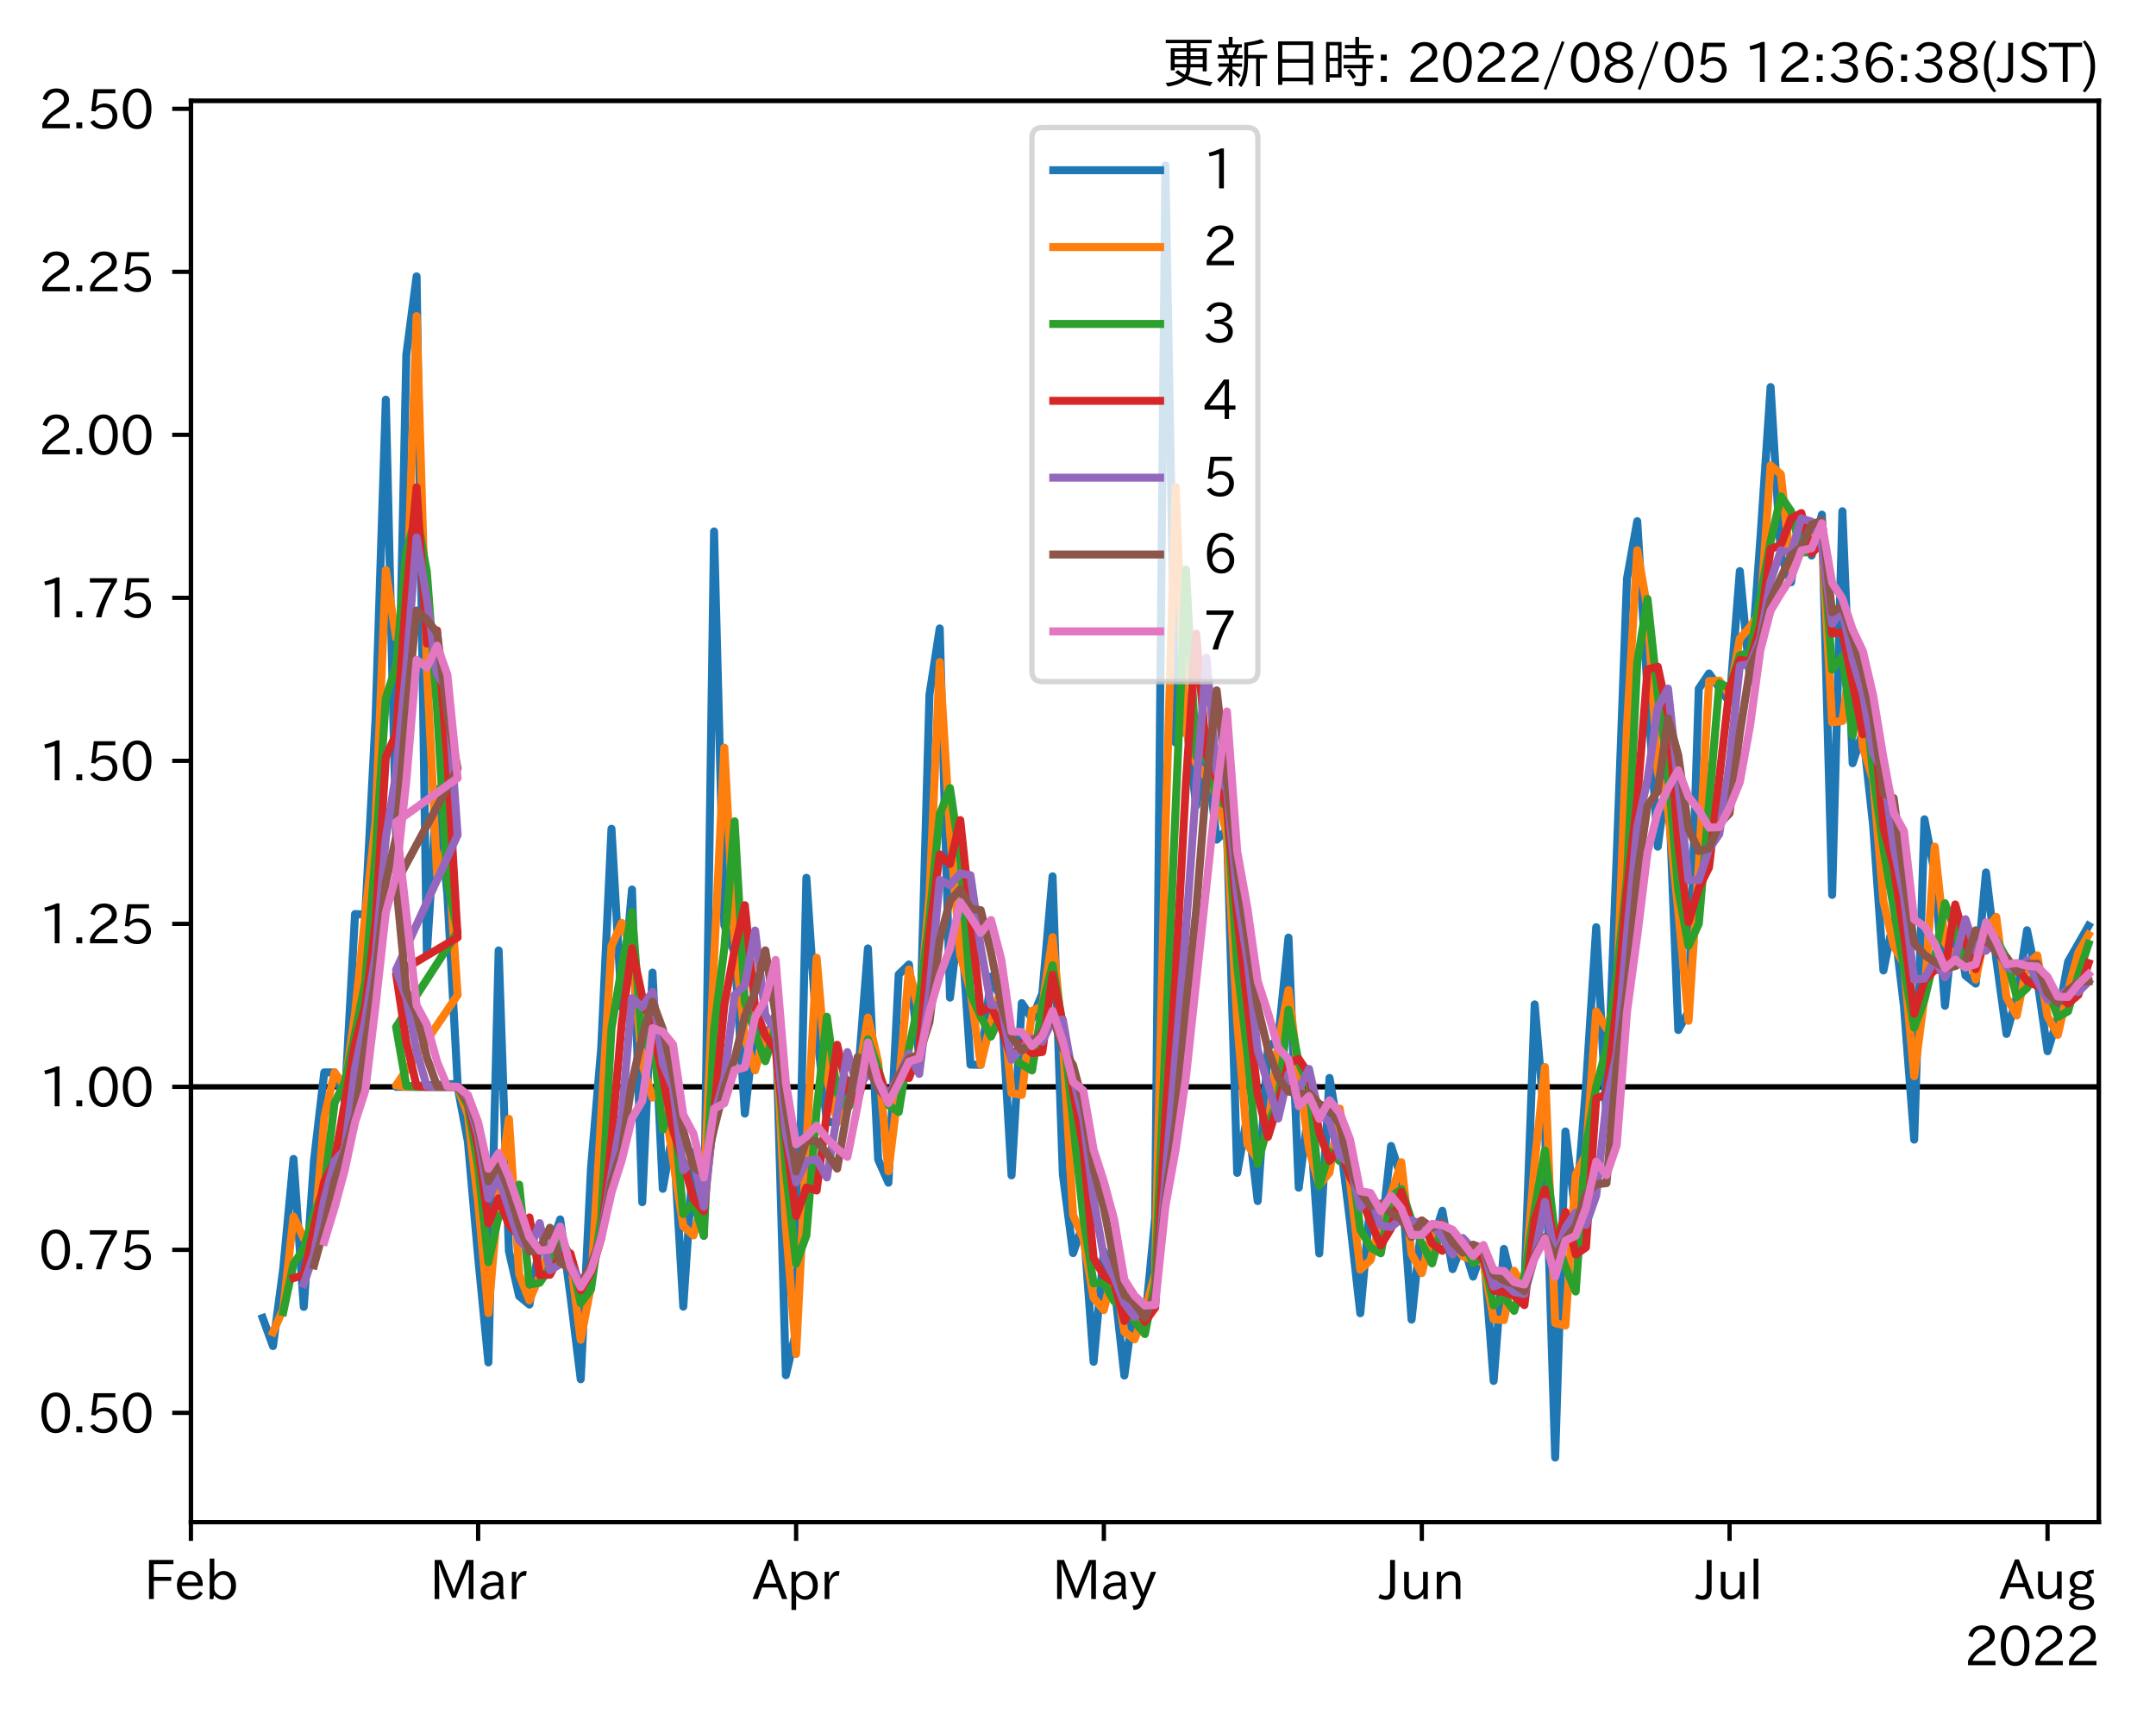 <?xml version="1.0" encoding="utf-8" standalone="no"?>
<!DOCTYPE svg PUBLIC "-//W3C//DTD SVG 1.1//EN"
  "http://www.w3.org/Graphics/SVG/1.1/DTD/svg11.dtd">
<svg xmlns:xlink="http://www.w3.org/1999/xlink" width="403.558pt" height="320.973pt" viewBox="0 0 403.558 320.973" xmlns="http://www.w3.org/2000/svg" version="1.1">
 <defs>
  <style type="text/css">*{stroke-linejoin: round; stroke-linecap: butt}</style>
 </defs>
 <g id="figure_1">
  <g id="patch_1">
   <path d="M 0 320.973 
L 403.558 320.973 
L 403.558 0 
L 0 0 
z
" style="fill: #ffffff"/>
  </g>
  <g id="axes_1">
   <g id="patch_2">
    <path d="M 35.737 284.991 
L 392.858 284.991 
L 392.858 18.879 
L 35.737 18.879 
z
" style="fill: #ffffff"/>
   </g>
   <g id="line2d_1">
    <path d="M 35.737 203.486 
L 392.858 203.486 
" clip-path="url(#p7e59cc9285)" style="fill: none; stroke: #000000; stroke-linecap: square"/>
   </g>
   <g id="matplotlib.axis_1">
    <g id="xtick_1">
     <g id="line2d_2">
      <defs>
       <path id="m9ee33b5ab4" d="M 0 0 
L 0 3.5 
" style="stroke: #000000; stroke-width: 0.8"/>
      </defs>
      <g>
       <use xlink:href="#m9ee33b5ab4" x="35.737" y="284.991" style="stroke: #000000; stroke-width: 0.8"/>
      </g>
     </g>
     <g id="text_1">
      <!-- Feb -->
      <g transform="translate(26.914 299.482)scale(0.1 -0.1)">
       <defs>
        <path id="IPAexGothic-46" d="M 3469 4141 
L 1172 4141 
L 1172 2656 
L 3206 2656 
L 3206 2188 
L 1172 2188 
L 1172 63 
L 609 63 
L 609 4634 
L 3469 4634 
L 3469 4141 
z
" transform="scale(0.016)"/>
        <path id="IPAexGothic-65" d="M 863 1594 
Q 891 1041 1209 722 
Q 1534 397 1997 397 
Q 2606 397 2963 966 
L 3322 728 
Q 2869 -31 1931 -31 
Q 1222 -31 766 422 
Q 306 884 306 1641 
Q 306 2444 788 2925 
Q 1216 3353 1856 3353 
Q 2459 3353 2866 2956 
Q 3322 2494 3322 1722 
L 3322 1594 
L 863 1594 
z
M 2756 1997 
Q 2709 2431 2450 2681 
Q 2194 2938 1844 2938 
Q 1438 2938 1150 2591 
Q 953 2356 894 1997 
L 2756 1997 
z
" transform="scale(0.016)"/>
        <path id="IPAexGothic-62" d="M 1125 2731 
Q 1550 3341 2219 3341 
Q 2788 3341 3191 2938 
Q 3659 2469 3659 1644 
Q 3659 838 3191 372 
Q 2788 -31 2206 -31 
Q 1559 -31 1088 516 
L 1009 44 
L 581 44 
L 581 4794 
L 1125 4794 
L 1125 2731 
z
M 1125 1997 
L 1125 1253 
Q 1125 888 1528 600 
Q 1803 403 2119 403 
Q 2488 403 2744 659 
Q 3084 1009 3084 1631 
Q 3084 2194 2803 2553 
Q 2525 2900 2125 2900 
Q 1759 2900 1438 2578 
Q 1125 2266 1125 1997 
z
" transform="scale(0.016)"/>
       </defs>
       <use xlink:href="#IPAexGothic-46"/>
       <use xlink:href="#IPAexGothic-65" x="57.178"/>
       <use xlink:href="#IPAexGothic-62" x="114.062"/>
      </g>
     </g>
    </g>
    <g id="xtick_2">
     <g id="line2d_3">
      <g>
       <use xlink:href="#m9ee33b5ab4" x="89.498" y="284.991" style="stroke: #000000; stroke-width: 0.8"/>
      </g>
     </g>
     <g id="text_2">
      <!-- Mar -->
      <g transform="translate(80.388 299.482)scale(0.1 -0.1)">
       <defs>
        <path id="IPAexGothic-4d" d="M 5147 63 
L 4597 63 
L 4597 2534 
Q 4597 3281 4634 4134 
L 4609 4134 
Q 4356 3409 4066 2675 
L 3066 209 
L 2650 209 
L 1641 2725 
Q 1328 3506 1128 4141 
L 1103 4141 
Q 1141 3131 1141 2553 
L 1141 63 
L 609 63 
L 609 4634 
L 1416 4634 
L 2503 1944 
Q 2697 1472 2869 906 
L 2888 906 
Q 3028 1416 3234 1931 
L 4316 4634 
L 5147 4634 
L 5147 63 
z
" transform="scale(0.016)"/>
        <path id="IPAexGothic-61" d="M 3156 63 
L 2672 63 
Q 2559 303 2531 556 
L 2509 556 
Q 2147 -25 1428 -25 
Q 934 -25 622 288 
Q 347 563 347 959 
Q 347 1947 2050 1997 
L 2478 2009 
L 2478 2175 
Q 2478 2509 2288 2700 
Q 2088 2900 1775 2900 
Q 1238 2900 969 2378 
L 494 2597 
Q 938 3328 1788 3328 
Q 2375 3328 2691 3000 
Q 2984 2706 2984 2169 
L 2984 997 
Q 2984 400 3156 63 
z
M 2491 1625 
L 2141 1619 
Q 903 1591 903 953 
Q 903 728 1050 581 
Q 1231 403 1525 403 
Q 1934 403 2234 703 
Q 2491 969 2491 1344 
L 2491 1625 
z
" transform="scale(0.016)"/>
        <path id="IPAexGothic-72" d="M 2309 3316 
L 2213 2769 
Q 2106 2791 2022 2791 
Q 1653 2791 1413 2444 
Q 1113 2006 1113 1675 
L 1113 63 
L 563 63 
L 563 3250 
L 1081 3250 
L 1056 2303 
L 1069 2303 
Q 1422 3341 2097 3341 
Q 2206 3341 2309 3316 
z
" transform="scale(0.016)"/>
       </defs>
       <use xlink:href="#IPAexGothic-4d"/>
       <use xlink:href="#IPAexGothic-61" x="90.186"/>
       <use xlink:href="#IPAexGothic-72" x="145.166"/>
      </g>
     </g>
    </g>
    <g id="xtick_3">
     <g id="line2d_4">
      <g>
       <use xlink:href="#m9ee33b5ab4" x="149.018" y="284.991" style="stroke: #000000; stroke-width: 0.8"/>
      </g>
     </g>
     <g id="text_3">
      <!-- Apr -->
      <g transform="translate(140.875 299.482)scale(0.1 -0.1)">
       <defs>
        <path id="IPAexGothic-41" d="M 4056 63 
L 3444 63 
L 2938 1409 
L 1100 1409 
L 603 63 
L -6 63 
L 1806 4666 
L 2259 4666 
L 4056 63 
z
M 2778 1863 
L 2316 3078 
Q 2125 3588 2028 4000 
L 2009 4000 
Q 1897 3563 1716 3078 
L 1263 1863 
L 2778 1863 
z
" transform="scale(0.016)"/>
        <path id="IPAexGothic-70" d="M 1075 2688 
Q 1525 3341 2206 3341 
Q 2769 3341 3172 2938 
Q 3641 2469 3641 1644 
Q 3641 841 3178 372 
Q 2775 -31 2200 -31 
Q 1569 -31 1106 497 
L 1106 -1216 
L 563 -1216 
L 563 3250 
L 1075 3250 
L 1075 2688 
z
M 1106 1950 
L 1106 1291 
Q 1106 897 1516 600 
Q 1791 403 2106 403 
Q 2469 403 2725 659 
Q 3066 997 3066 1631 
Q 3066 2200 2784 2559 
Q 2503 2900 2100 2900 
Q 1656 2900 1338 2484 
Q 1106 2184 1106 1950 
z
" transform="scale(0.016)"/>
       </defs>
       <use xlink:href="#IPAexGothic-41"/>
       <use xlink:href="#IPAexGothic-70" x="63.721"/>
       <use xlink:href="#IPAexGothic-72" x="125.83"/>
      </g>
     </g>
    </g>
    <g id="xtick_4">
     <g id="line2d_5">
      <g>
       <use xlink:href="#m9ee33b5ab4" x="206.618" y="284.991" style="stroke: #000000; stroke-width: 0.8"/>
      </g>
     </g>
     <g id="text_4">
      <!-- May -->
      <g transform="translate(196.898 299.482)scale(0.1 -0.1)">
       <defs>
        <path id="IPAexGothic-79" d="M 3122 3250 
L 1575 -488 
Q 1278 -1203 550 -1203 
L 478 -1203 
L 344 -703 
L 447 -703 
Q 969 -703 1150 -238 
L 1356 275 
L 38 3250 
L 659 3250 
L 1363 1459 
Q 1528 1025 1606 781 
L 1625 781 
Q 1750 1169 1863 1459 
L 2528 3250 
L 3122 3250 
z
" transform="scale(0.016)"/>
       </defs>
       <use xlink:href="#IPAexGothic-4d"/>
       <use xlink:href="#IPAexGothic-61" x="90.186"/>
       <use xlink:href="#IPAexGothic-79" x="145.166"/>
      </g>
     </g>
    </g>
    <g id="xtick_5">
     <g id="line2d_6">
      <g>
       <use xlink:href="#m9ee33b5ab4" x="266.137" y="284.991" style="stroke: #000000; stroke-width: 0.8"/>
      </g>
     </g>
     <g id="text_5">
      <!-- Jun -->
      <g transform="translate(258.198 299.482)scale(0.1 -0.1)">
       <defs>
        <path id="IPAexGothic-4a" d="M 1819 4634 
L 1819 1234 
Q 1819 -31 763 -31 
Q 303 -31 -125 209 
L 84 644 
Q 378 447 694 447 
Q 1250 447 1250 1203 
L 1250 4634 
L 1819 4634 
z
" transform="scale(0.016)"/>
        <path id="IPAexGothic-75" d="M 3284 63 
L 2772 63 
L 2772 644 
Q 2300 0 1625 0 
Q 1072 0 763 375 
Q 519 678 519 1241 
L 519 3250 
L 1069 3250 
L 1069 1259 
Q 1069 466 1734 466 
Q 2406 466 2734 1291 
L 2734 3250 
L 3284 3250 
L 3284 63 
z
" transform="scale(0.016)"/>
        <path id="IPAexGothic-6e" d="M 3328 63 
L 2778 63 
L 2778 2041 
Q 2778 2853 2106 2853 
Q 1428 2853 1113 2041 
L 1113 63 
L 563 63 
L 563 3250 
L 1075 3250 
L 1075 2675 
Q 1525 3316 2222 3316 
Q 3328 3316 3328 2072 
L 3328 63 
z
" transform="scale(0.016)"/>
       </defs>
       <use xlink:href="#IPAexGothic-4a"/>
       <use xlink:href="#IPAexGothic-75" x="37.988"/>
       <use xlink:href="#IPAexGothic-6e" x="98.389"/>
      </g>
     </g>
    </g>
    <g id="xtick_6">
     <g id="line2d_7">
      <g>
       <use xlink:href="#m9ee33b5ab4" x="323.738" y="284.991" style="stroke: #000000; stroke-width: 0.8"/>
      </g>
     </g>
     <g id="text_6">
      <!-- Jul -->
      <g transform="translate(317.468 299.482)scale(0.1 -0.1)">
       <defs>
        <path id="IPAexGothic-6c" d="M 1131 63 
L 581 63 
L 581 4794 
L 1131 4794 
L 1131 63 
z
" transform="scale(0.016)"/>
       </defs>
       <use xlink:href="#IPAexGothic-4a"/>
       <use xlink:href="#IPAexGothic-75" x="37.988"/>
       <use xlink:href="#IPAexGothic-6c" x="98.389"/>
      </g>
     </g>
    </g>
    <g id="xtick_7">
     <g id="line2d_8">
      <g>
       <use xlink:href="#m9ee33b5ab4" x="383.257" y="284.991" style="stroke: #000000; stroke-width: 0.8"/>
      </g>
     </g>
     <g id="text_7">
      <!-- Aug -->
      <g transform="translate(374.275 299.424)scale(0.1 -0.1)">
       <defs>
        <path id="IPAexGothic-67" d="M 1331 1150 
Q 1006 1122 1006 900 
Q 1006 613 1763 575 
L 2131 556 
Q 3303 497 3303 -294 
Q 3303 -700 2925 -959 
Q 2519 -1253 1794 -1253 
Q 1138 -1253 738 -1028 
Q 353 -809 353 -428 
Q 353 84 1075 247 
L 1075 269 
Q 506 413 506 778 
Q 506 1116 994 1297 
Q 456 1575 456 2181 
Q 456 2650 769 2963 
Q 1128 3322 1738 3322 
Q 2125 3322 2422 3153 
Q 2650 3453 3259 3463 
L 3259 3013 
Q 2838 3003 2703 2938 
Q 3034 2613 3034 2169 
Q 3034 1728 2734 1425 
Q 2400 1094 1813 1094 
Q 1563 1094 1331 1150 
z
M 1734 2919 
Q 1409 2919 1197 2706 
Q 988 2497 988 2181 
Q 988 1872 1184 1684 
Q 1397 1472 1756 1472 
Q 2094 1472 2297 1678 
Q 2503 1881 2503 2203 
Q 2503 2497 2297 2700 
Q 2081 2919 1734 2919 
z
M 1753 159 
Q 903 159 903 -366 
Q 903 -875 1800 -875 
Q 2378 -875 2638 -606 
Q 2772 -481 2772 -313 
Q 2772 159 1753 159 
z
" transform="scale(0.016)"/>
       </defs>
       <use xlink:href="#IPAexGothic-41"/>
       <use xlink:href="#IPAexGothic-75" x="63.721"/>
       <use xlink:href="#IPAexGothic-67" x="124.121"/>
      </g>
     </g>
    </g>
    <g id="text_8">
     <!-- 2022 -->
     <g transform="translate(367.664 311.873)scale(0.1 -0.1)">
      <defs>
       <path id="IPAexGothic-32" d="M 3659 63 
L 447 63 
L 447 594 
Q 825 1475 1894 2203 
L 2072 2322 
Q 2619 2697 2791 2906 
Q 2988 3153 2988 3444 
Q 2988 3772 2756 4003 
Q 2500 4259 2084 4259 
Q 1250 4259 991 3328 
L 497 3506 
Q 853 4725 2116 4725 
Q 2806 4725 3216 4316 
Q 3575 3947 3575 3425 
Q 3575 3038 3344 2722 
Q 3131 2416 2366 1938 
L 2231 1856 
Q 1256 1253 978 569 
L 3659 569 
L 3659 63 
z
" transform="scale(0.016)"/>
       <path id="IPAexGothic-30" d="M 2038 4725 
Q 2881 4725 3334 3944 
Q 3694 3325 3694 2344 
Q 3694 1372 3334 741 
Q 2888 -31 2016 -31 
Q 1147 -31 700 741 
Q 341 1372 341 2350 
Q 341 3713 1000 4334 
Q 1419 4725 2038 4725 
z
M 2016 4266 
Q 1516 4266 1228 3759 
Q 934 3247 934 2344 
Q 934 1456 1222 947 
Q 1513 447 2016 447 
Q 2619 447 2909 1153 
Q 3100 1622 3100 2375 
Q 3100 3256 2806 3759 
Q 2509 4266 2016 4266 
z
" transform="scale(0.016)"/>
      </defs>
      <use xlink:href="#IPAexGothic-32"/>
      <use xlink:href="#IPAexGothic-30" x="62.988"/>
      <use xlink:href="#IPAexGothic-32" x="125.977"/>
      <use xlink:href="#IPAexGothic-32" x="188.965"/>
     </g>
    </g>
   </g>
   <g id="matplotlib.axis_2">
    <g id="ytick_1">
     <g id="line2d_9">
      <defs>
       <path id="m8f0241e00a" d="M 0 0 
L -3.5 0 
" style="stroke: #000000; stroke-width: 0.8"/>
      </defs>
      <g>
       <use xlink:href="#m8f0241e00a" x="35.737" y="264.523" style="stroke: #000000; stroke-width: 0.8"/>
      </g>
     </g>
     <g id="text_9">
      <!-- 0.50 -->
      <g transform="translate(7.2 268.268)scale(0.1 -0.1)">
       <defs>
        <path id="IPAexGothic-2e" d="M 1184 63 
L 494 63 
L 494 753 
L 1184 753 
L 1184 63 
z
" transform="scale(0.016)"/>
        <path id="IPAexGothic-35" d="M 1178 2603 
Q 1634 2963 2172 2963 
Q 2816 2963 3241 2528 
Q 3638 2113 3638 1497 
Q 3638 938 3297 513 
Q 2869 -31 2031 -31 
Q 959 -31 469 784 
L 938 1028 
Q 1309 434 2013 434 
Q 2466 434 2769 716 
Q 3081 1013 3081 1503 
Q 3081 1966 2806 2241 
Q 2519 2528 2056 2528 
Q 1406 2528 1072 2028 
L 591 2091 
L 884 4634 
L 3406 4634 
L 3406 4153 
L 1341 4153 
L 1134 2603 
L 1178 2603 
z
" transform="scale(0.016)"/>
       </defs>
       <use xlink:href="#IPAexGothic-30"/>
       <use xlink:href="#IPAexGothic-2e" x="62.988"/>
       <use xlink:href="#IPAexGothic-35" x="89.404"/>
       <use xlink:href="#IPAexGothic-30" x="152.393"/>
      </g>
     </g>
    </g>
    <g id="ytick_2">
     <g id="line2d_10">
      <g>
       <use xlink:href="#m8f0241e00a" x="35.737" y="234.004" style="stroke: #000000; stroke-width: 0.8"/>
      </g>
     </g>
     <g id="text_10">
      <!-- 0.75 -->
      <g transform="translate(7.2 237.75)scale(0.1 -0.1)">
       <defs>
        <path id="IPAexGothic-37" d="M 3597 4263 
Q 2238 2106 1778 63 
L 1131 63 
Q 1581 1834 2950 4128 
L 428 4128 
L 428 4634 
L 3597 4634 
L 3597 4263 
z
" transform="scale(0.016)"/>
       </defs>
       <use xlink:href="#IPAexGothic-30"/>
       <use xlink:href="#IPAexGothic-2e" x="62.988"/>
       <use xlink:href="#IPAexGothic-37" x="89.404"/>
       <use xlink:href="#IPAexGothic-35" x="152.393"/>
      </g>
     </g>
    </g>
    <g id="ytick_3">
     <g id="line2d_11">
      <g>
       <use xlink:href="#m8f0241e00a" x="35.737" y="203.486" style="stroke: #000000; stroke-width: 0.8"/>
      </g>
     </g>
     <g id="text_11">
      <!-- 1.00 -->
      <g transform="translate(7.2 207.231)scale(0.1 -0.1)">
       <defs>
        <path id="IPAexGothic-31" d="M 2463 63 
L 1900 63 
L 1900 4103 
Q 1372 3922 788 3797 
L 684 4231 
Q 1519 4441 2106 4731 
L 2463 4731 
L 2463 63 
z
" transform="scale(0.016)"/>
       </defs>
       <use xlink:href="#IPAexGothic-31"/>
       <use xlink:href="#IPAexGothic-2e" x="62.988"/>
       <use xlink:href="#IPAexGothic-30" x="89.404"/>
       <use xlink:href="#IPAexGothic-30" x="152.393"/>
      </g>
     </g>
    </g>
    <g id="ytick_4">
     <g id="line2d_12">
      <g>
       <use xlink:href="#m8f0241e00a" x="35.737" y="172.967" style="stroke: #000000; stroke-width: 0.8"/>
      </g>
     </g>
     <g id="text_12">
      <!-- 1.25 -->
      <g transform="translate(7.2 176.712)scale(0.1 -0.1)">
       <use xlink:href="#IPAexGothic-31"/>
       <use xlink:href="#IPAexGothic-2e" x="62.988"/>
       <use xlink:href="#IPAexGothic-32" x="89.404"/>
       <use xlink:href="#IPAexGothic-35" x="152.393"/>
      </g>
     </g>
    </g>
    <g id="ytick_5">
     <g id="line2d_13">
      <g>
       <use xlink:href="#m8f0241e00a" x="35.737" y="142.448" style="stroke: #000000; stroke-width: 0.8"/>
      </g>
     </g>
     <g id="text_13">
      <!-- 1.50 -->
      <g transform="translate(7.2 146.193)scale(0.1 -0.1)">
       <use xlink:href="#IPAexGothic-31"/>
       <use xlink:href="#IPAexGothic-2e" x="62.988"/>
       <use xlink:href="#IPAexGothic-35" x="89.404"/>
       <use xlink:href="#IPAexGothic-30" x="152.393"/>
      </g>
     </g>
    </g>
    <g id="ytick_6">
     <g id="line2d_14">
      <g>
       <use xlink:href="#m8f0241e00a" x="35.737" y="111.929" style="stroke: #000000; stroke-width: 0.8"/>
      </g>
     </g>
     <g id="text_14">
      <!-- 1.75 -->
      <g transform="translate(7.2 115.675)scale(0.1 -0.1)">
       <use xlink:href="#IPAexGothic-31"/>
       <use xlink:href="#IPAexGothic-2e" x="62.988"/>
       <use xlink:href="#IPAexGothic-37" x="89.404"/>
       <use xlink:href="#IPAexGothic-35" x="152.393"/>
      </g>
     </g>
    </g>
    <g id="ytick_7">
     <g id="line2d_15">
      <g>
       <use xlink:href="#m8f0241e00a" x="35.737" y="81.411" style="stroke: #000000; stroke-width: 0.8"/>
      </g>
     </g>
     <g id="text_15">
      <!-- 2.00 -->
      <g transform="translate(7.2 85.156)scale(0.1 -0.1)">
       <use xlink:href="#IPAexGothic-32"/>
       <use xlink:href="#IPAexGothic-2e" x="62.988"/>
       <use xlink:href="#IPAexGothic-30" x="89.404"/>
       <use xlink:href="#IPAexGothic-30" x="152.393"/>
      </g>
     </g>
    </g>
    <g id="ytick_8">
     <g id="line2d_16">
      <g>
       <use xlink:href="#m8f0241e00a" x="35.737" y="50.892" style="stroke: #000000; stroke-width: 0.8"/>
      </g>
     </g>
     <g id="text_16">
      <!-- 2.25 -->
      <g transform="translate(7.2 54.637)scale(0.1 -0.1)">
       <use xlink:href="#IPAexGothic-32"/>
       <use xlink:href="#IPAexGothic-2e" x="62.988"/>
       <use xlink:href="#IPAexGothic-32" x="89.404"/>
       <use xlink:href="#IPAexGothic-35" x="152.393"/>
      </g>
     </g>
    </g>
    <g id="ytick_9">
     <g id="line2d_17">
      <g>
       <use xlink:href="#m8f0241e00a" x="35.737" y="20.373" style="stroke: #000000; stroke-width: 0.8"/>
      </g>
     </g>
     <g id="text_17">
      <!-- 2.50 -->
      <g transform="translate(7.2 24.119)scale(0.1 -0.1)">
       <use xlink:href="#IPAexGothic-32"/>
       <use xlink:href="#IPAexGothic-2e" x="62.988"/>
       <use xlink:href="#IPAexGothic-35" x="89.404"/>
       <use xlink:href="#IPAexGothic-30" x="152.393"/>
      </g>
     </g>
    </g>
   </g>
   <g id="line2d_18">
    <path d="M 49.178 246.765 
L 51.097 252.025 
L 53.017 237.527 
L 54.938 216.985 
L 56.858 244.687 
L 58.778 217.229 
L 60.697 200.779 
L 62.617 200.791 
L 64.537 206.122 
L 66.457 171.134 
L 68.377 171.224 
L 70.297 134.589 
L 72.218 74.828 
L 74.138 156.078 
L 76.058 66.407 
L 77.978 51.743 
L 79.897 178.575 
L 81.817 147.744 
L 83.737 167.415 
L 85.657 202.925 
L 74.138 203.486 
L 76.058 203.486 
L 85.657 203.486 
L 87.578 213.751 
L 89.498 235.381 
L 91.418 255.089 
L 93.338 177.952 
L 95.257 234.261 
L 97.177 242.666 
L 99.097 244.246 
L 101.017 233.187 
L 102.938 234.02 
L 104.858 228.307 
L 106.778 242.633 
L 108.698 258.242 
L 110.618 218.779 
L 112.537 196.221 
L 114.457 155.17 
L 116.377 188.587 
L 118.297 166.549 
L 120.218 225.09 
L 122.138 182.098 
L 124.058 222.579 
L 125.978 211.703 
L 127.897 244.642 
L 129.817 215.75 
L 131.738 231.391 
L 133.657 99.501 
L 135.577 173.222 
L 137.498 178.369 
L 139.417 208.496 
L 141.338 191.756 
L 143.257 195.198 
L 145.178 189.98 
L 147.097 257.479 
L 149.018 249.284 
L 150.938 164.344 
L 152.857 192.887 
L 154.778 210.059 
L 156.697 210.13 
L 158.618 202.336 
L 160.537 202.338 
L 162.458 177.571 
L 164.377 217.105 
L 166.298 221.435 
L 168.218 182.442 
L 170.137 180.58 
L 172.058 197.958 
L 173.977 130.058 
L 175.898 117.661 
L 177.817 186.786 
L 179.738 170.332 
L 181.657 199.339 
L 183.577 199.367 
L 185.498 182.839 
L 187.417 187.011 
L 189.338 220.053 
L 191.257 187.812 
L 193.178 190.713 
L 195.097 186.028 
L 197.018 164.073 
L 198.938 219.833 
L 200.857 234.615 
L 202.778 228.991 
L 204.697 254.97 
L 206.618 234.26 
L 208.537 240.185 
L 210.458 257.538 
L 212.377 243.306 
L 214.298 247.766 
L 216.218 228.009 
L 218.137 30.975 
L 220.058 139.055 
L 221.977 134.576 
L 223.898 150.865 
L 225.817 140.118 
L 227.738 157.213 
L 229.657 155.348 
L 231.577 219.598 
L 233.498 208.727 
L 235.417 224.869 
L 237.338 196.124 
L 239.257 194.549 
L 241.178 175.538 
L 243.097 222.367 
L 245.018 207.3 
L 246.938 234.687 
L 248.857 201.827 
L 250.778 213.043 
L 252.697 228.693 
L 254.618 245.878 
L 256.538 224.721 
L 258.457 232.066 
L 260.377 214.557 
L 262.298 220.551 
L 264.217 247.066 
L 266.137 228.684 
L 268.058 232.827 
L 269.978 226.698 
L 271.897 237.621 
L 273.817 232.715 
L 275.738 239.022 
L 277.658 233.461 
L 279.577 258.551 
L 281.498 233.831 
L 283.418 241.844 
L 285.337 241.042 
L 287.257 188.052 
L 289.178 210.499 
L 291.098 272.895 
L 293.017 211.844 
L 294.938 227.496 
L 296.858 203.486 
L 298.777 173.596 
L 300.697 209.189 
L 302.618 160.261 
L 304.538 108.329 
L 306.457 97.579 
L 308.377 129.275 
L 310.298 158.523 
L 312.217 144.469 
L 314.137 192.846 
L 316.058 189.387 
L 317.978 128.958 
L 319.897 126.087 
L 323.738 131.477 
L 325.658 106.927 
L 327.577 127.338 
L 329.498 100.986 
L 331.418 72.469 
L 333.337 104.04 
L 335.257 109.019 
L 337.178 97.066 
L 339.098 104.016 
L 341.017 96.358 
L 342.938 167.55 
L 344.858 95.715 
L 346.777 142.895 
L 348.697 136.948 
L 350.618 154.612 
L 352.538 181.699 
L 354.457 172.214 
L 356.377 188.366 
L 358.298 213.374 
L 360.217 153.394 
L 362.137 163.484 
L 364.058 188.308 
L 365.978 170.061 
L 367.897 182.651 
L 369.817 184.166 
L 371.738 163.352 
L 373.658 179.538 
L 375.577 193.578 
L 377.498 186.602 
L 379.418 174.167 
L 381.337 183.445 
L 383.257 196.817 
L 385.178 190.634 
L 387.098 180.067 
L 390.938 173.343 
L 390.938 173.343 
" clip-path="url(#p7e59cc9285)" style="fill: none; stroke: #1f77b4; stroke-width: 1.5; stroke-linecap: square"/>
   </g>
   <g id="line2d_19">
    <path d="M 51.097 249.441 
L 53.017 245.102 
L 54.938 227.794 
L 56.858 231.855 
L 58.778 231.96 
L 60.697 209.295 
L 62.617 200.785 
L 64.537 203.486 
L 66.457 189.75 
L 68.377 171.179 
L 70.297 153.881 
L 72.218 106.739 
L 74.138 119.418 
L 76.058 115.985 
L 77.978 59.176 
L 79.897 124.943 
L 81.817 163.893 
L 83.737 157.868 
L 85.657 186.297 
L 74.138 203.205 
L 76.058 203.486 
L 85.657 203.486 
L 87.578 208.731 
L 89.498 225.147 
L 91.418 245.842 
L 93.338 223.569 
L 95.257 209.472 
L 97.177 238.565 
L 99.097 243.46 
L 101.017 238.893 
L 102.938 233.604 
L 104.858 231.206 
L 106.778 235.755 
L 108.698 250.844 
L 110.618 240.776 
L 114.457 177.108 
L 116.377 172.79 
L 118.297 177.979 
L 120.218 199.165 
L 122.138 205.503 
L 124.058 204.012 
L 125.978 217.277 
L 127.897 229.575 
L 129.817 231.296 
L 131.738 223.871 
L 133.657 179.657 
L 135.577 139.987 
L 137.498 175.818 
L 139.417 194.294 
L 141.338 200.406 
L 143.257 193.488 
L 145.178 192.615 
L 147.097 229.485 
L 149.018 253.498 
L 150.938 214.668 
L 152.857 179.31 
L 154.778 201.77 
L 156.697 210.095 
L 160.537 202.337 
L 162.458 190.521 
L 164.377 198.871 
L 166.298 219.292 
L 168.218 203.486 
L 170.137 181.514 
L 172.058 189.546 
L 173.977 167.615 
L 175.898 123.955 
L 177.817 155.705 
L 179.738 178.789 
L 181.657 185.585 
L 183.577 199.353 
L 185.498 191.357 
L 187.417 184.94 
L 189.338 204.656 
L 191.257 205.006 
L 193.178 189.27 
L 195.097 188.391 
L 197.018 175.451 
L 198.938 194.894 
L 200.857 227.502 
L 202.778 231.845 
L 204.697 242.996 
L 206.618 245.28 
L 208.537 237.272 
L 210.458 249.354 
L 212.377 250.76 
L 214.298 245.567 
L 216.218 238.446 
L 218.137 156.04 
L 220.058 91.164 
L 221.977 136.829 
L 223.898 142.902 
L 225.817 145.572 
L 227.738 148.872 
L 229.657 156.283 
L 231.577 191.262 
L 233.498 214.295 
L 235.417 217.098 
L 237.338 211.398 
L 239.257 195.339 
L 241.178 185.365 
L 243.097 201.136 
L 245.018 215.09 
L 246.938 221.894 
L 248.857 219.522 
L 250.778 207.568 
L 252.697 221.161 
L 254.618 237.705 
L 256.538 235.922 
L 258.457 228.463 
L 260.377 223.687 
L 262.298 217.596 
L 264.217 234.771 
L 266.137 238.358 
L 268.058 230.778 
L 269.978 229.812 
L 271.897 232.319 
L 273.817 235.201 
L 275.738 235.924 
L 277.658 236.285 
L 279.577 247.001 
L 281.498 247.159 
L 283.418 237.929 
L 285.337 241.444 
L 287.257 217.755 
L 289.178 199.775 
L 291.098 247.716 
L 293.017 248.172 
L 294.938 219.96 
L 296.858 216.148 
L 298.777 189.358 
L 300.697 192.578 
L 302.618 186.866 
L 304.538 136.066 
L 306.457 103.019 
L 308.377 114.02 
L 310.298 144.489 
L 312.217 151.638 
L 314.137 170.533 
L 316.058 191.127 
L 317.978 161.939 
L 319.897 127.527 
L 321.817 127.427 
L 323.738 130.123 
L 325.658 119.568 
L 327.577 117.383 
L 329.498 114.573 
L 331.418 87.153 
L 333.337 88.78 
L 335.257 106.544 
L 337.178 103.123 
L 339.098 100.568 
L 341.017 100.22 
L 342.938 135.255 
L 344.858 134.988 
L 346.777 120.659 
L 348.697 139.946 
L 350.618 145.997 
L 352.538 168.739 
L 354.457 177.032 
L 356.377 180.514 
L 358.298 201.499 
L 360.217 186.583 
L 362.137 158.515 
L 364.058 176.411 
L 365.978 179.469 
L 367.897 176.489 
L 369.817 183.411 
L 371.738 174.116 
L 373.658 171.658 
L 375.577 186.736 
L 377.498 190.135 
L 379.418 180.518 
L 381.337 178.879 
L 383.257 190.296 
L 385.178 193.762 
L 387.098 185.45 
L 389.017 178.384 
L 390.938 175.021 
L 390.938 175.021 
" clip-path="url(#p7e59cc9285)" style="fill: none; stroke: #ff7f0e; stroke-width: 1.5; stroke-linecap: square"/>
   </g>
   <g id="line2d_20">
    <path d="M 53.017 245.66 
L 54.938 236.649 
L 56.858 233.785 
L 58.778 227.213 
L 60.697 222.545 
L 62.617 206.526 
L 64.537 202.59 
L 66.457 193.535 
L 68.377 183.836 
L 70.297 159.836 
L 72.218 130.778 
L 74.138 124.604 
L 76.058 103.077 
L 77.978 96.449 
L 79.897 107.071 
L 81.817 132.851 
L 83.737 165.075 
L 85.657 174.477 
L 74.138 192.28 
L 76.058 203.299 
L 77.978 203.486 
L 85.657 203.486 
L 87.578 207.008 
L 89.498 218.391 
L 91.418 236.326 
L 93.338 227.669 
L 95.257 227.266 
L 97.177 221.799 
L 99.097 240.501 
L 101.017 240.169 
L 102.938 237.298 
L 104.858 231.871 
L 106.778 235.18 
L 108.698 243.981 
L 110.618 241.4 
L 112.537 227.96 
L 114.457 192.549 
L 116.377 181.037 
L 118.297 170.737 
L 120.218 195.733 
L 122.138 193.714 
L 124.058 211.489 
L 125.978 206.632 
L 127.897 227.297 
L 129.817 225.172 
L 131.738 231.328 
L 133.657 192.844 
L 135.577 177.543 
L 137.498 153.781 
L 139.417 187.616 
L 141.338 193.453 
L 143.257 198.693 
L 145.178 192.329 
L 147.097 219.197 
L 149.018 236.598 
L 150.938 231.311 
L 152.857 207.837 
L 154.778 190.376 
L 156.697 204.622 
L 158.618 207.564 
L 160.537 204.992 
L 162.458 194.58 
L 164.377 200.037 
L 166.298 206.889 
L 168.218 208.205 
L 170.137 196.284 
L 172.058 187.218 
L 173.977 172.061 
L 175.898 152.464 
L 177.817 147.553 
L 179.738 160.727 
L 181.657 185.987 
L 183.577 190.339 
L 185.498 194.072 
L 187.417 189.924 
L 189.338 197.782 
L 191.257 199.284 
L 193.178 200.418 
L 195.097 188.198 
L 197.018 180.721 
L 198.938 192.003 
L 202.778 228.001 
L 204.697 240.292 
L 206.618 240.181 
L 208.537 243.616 
L 210.458 244.622 
L 212.377 247.389 
L 214.298 249.775 
L 216.218 240.097 
L 221.977 106.633 
L 223.898 141.629 
L 225.817 141.979 
L 227.738 149.539 
L 229.657 151.058 
L 231.577 180.755 
L 233.498 197.356 
L 235.417 217.938 
L 237.338 210.514 
L 239.257 206.037 
L 241.178 189.047 
L 243.097 198.978 
L 245.018 203.226 
L 246.938 222.052 
L 248.857 215.595 
L 250.778 217.405 
L 252.697 215.078 
L 254.618 230.152 
L 256.538 233.574 
L 258.457 234.654 
L 260.377 224.033 
L 262.298 222.652 
L 264.217 228.479 
L 266.137 232.786 
L 268.058 236.552 
L 269.978 229.437 
L 271.897 232.489 
L 273.817 232.451 
L 275.738 236.493 
L 277.658 235.11 
L 279.577 244.427 
L 281.498 242.836 
L 283.418 245.426 
L 285.337 238.979 
L 287.257 226.47 
L 289.178 215.389 
L 291.098 231.46 
L 293.017 237.234 
L 294.938 241.817 
L 296.858 214.731 
L 298.777 203.486 
L 300.697 196.318 
L 302.618 182.577 
L 304.538 164.491 
L 306.457 124.019 
L 308.377 112.14 
L 310.298 130.036 
L 312.217 144.482 
L 314.137 166.629 
L 316.058 177.091 
L 317.978 172.968 
L 321.817 127.939 
L 323.738 128.786 
L 325.658 122.678 
L 327.577 122.191 
L 331.418 101.38 
L 333.337 92.921 
L 335.257 95.728 
L 337.178 103.429 
L 339.098 103.421 
L 341.017 99.173 
L 342.938 125.365 
L 344.858 122.895 
L 346.777 137.661 
L 348.697 126.239 
L 350.618 144.969 
L 352.538 158.787 
L 358.298 192.418 
L 360.217 187.18 
L 362.137 179.274 
L 364.058 169.103 
L 365.978 174.324 
L 367.897 180.537 
L 369.817 179.093 
L 371.738 177.016 
L 373.658 175.946 
L 375.577 179.342 
L 377.498 186.691 
L 379.418 185.009 
L 381.337 181.5 
L 383.257 185.12 
L 385.178 190.409 
L 387.098 189.346 
L 389.017 182.586 
L 390.938 176.722 
L 390.938 176.722 
" clip-path="url(#p7e59cc9285)" style="fill: none; stroke: #2ca02c; stroke-width: 1.5; stroke-linecap: square"/>
   </g>
   <g id="line2d_21">
    <path d="M 54.938 239.294 
L 56.858 238.73 
L 60.697 221.182 
L 62.617 217.491 
L 66.457 195.384 
L 68.377 188.279 
L 70.297 172.865 
L 72.218 141.762 
L 74.138 137.437 
L 76.058 111.412 
L 77.978 91.225 
L 79.897 120.513 
L 81.817 118.038 
L 83.737 142.143 
L 85.657 175.512 
L 74.138 182.319 
L 76.058 195.174 
L 77.978 203.345 
L 79.897 203.486 
L 85.657 203.486 
L 87.578 206.137 
L 89.498 214.845 
L 91.418 229.054 
L 93.338 224.361 
L 95.257 229.36 
L 97.177 231.365 
L 99.097 227.934 
L 101.017 238.729 
L 102.938 238.672 
L 104.858 235.131 
L 106.778 234.686 
L 108.698 241.597 
L 110.618 238.302 
L 112.537 231.855 
L 114.457 213.371 
L 116.377 191.569 
L 118.297 177.544 
L 120.218 186.601 
L 122.138 192.451 
L 124.058 201.612 
L 125.978 211.542 
L 127.897 217.547 
L 129.817 224.53 
L 131.738 226.764 
L 133.657 208.285 
L 135.577 188.189 
L 137.498 177.75 
L 139.417 169.485 
L 141.338 188.663 
L 143.257 193.892 
L 145.178 196.569 
L 147.097 212.915 
L 149.018 227.681 
L 150.938 222.342 
L 152.857 222.9 
L 154.778 208.397 
L 156.697 195.611 
L 158.618 204.055 
L 160.537 206.279 
L 162.458 198.654 
L 164.377 200.616 
L 166.298 205.767 
L 168.218 201.199 
L 170.137 201.837 
L 172.058 196.704 
L 173.977 174.725 
L 175.898 159.967 
L 177.817 161.768 
L 179.738 153.544 
L 183.577 189.459 
L 185.498 188.501 
L 187.417 192.342 
L 189.338 198.18 
L 191.257 195.359 
L 193.178 197.193 
L 195.097 196.966 
L 197.018 182.528 
L 198.938 191.682 
L 200.857 204.237 
L 202.778 214.901 
L 204.697 235.582 
L 206.618 238.822 
L 208.537 240.182 
L 210.458 247.343 
L 212.377 244.295 
L 214.298 247.483 
L 216.218 244.837 
L 218.137 209.111 
L 220.058 182.664 
L 221.977 146.692 
L 223.898 118.644 
L 225.817 141.252 
L 227.738 145.912 
L 229.657 151.01 
L 231.577 171.518 
L 235.417 204.869 
L 237.338 212.856 
L 239.257 206.715 
L 241.178 199.049 
L 243.097 198.271 
L 245.018 201.112 
L 246.938 211.988 
L 248.857 217.329 
L 250.778 214.963 
L 252.697 220.345 
L 254.618 223.745 
L 256.538 228.822 
L 258.457 233.199 
L 260.377 230 
L 262.298 223.173 
L 264.217 229.389 
L 266.137 228.53 
L 268.058 232.796 
L 269.978 234.185 
L 271.897 231.552 
L 273.817 232.546 
L 277.658 235.745 
L 279.577 241.645 
L 281.498 241.898 
L 283.418 242.589 
L 285.337 244.352 
L 287.257 228.364 
L 289.178 222.698 
L 291.098 233.953 
L 293.017 226.898 
L 294.938 234.894 
L 296.858 233.543 
L 298.777 205.631 
L 300.697 204.937 
L 302.618 188.118 
L 304.538 166.817 
L 306.457 149.875 
L 308.377 125.346 
L 310.298 124.822 
L 312.217 133.749 
L 314.137 158.016 
L 316.058 172.652 
L 317.978 166.294 
L 319.897 162.397 
L 323.738 128.829 
L 325.658 123.535 
L 327.577 123.853 
L 329.498 117.085 
L 331.418 102.78 
L 333.337 102.048 
L 335.257 97.054 
L 337.178 96.063 
L 339.098 103.576 
L 341.017 101.676 
L 342.938 118.637 
L 344.858 118.332 
L 348.697 137.483 
L 350.618 133.746 
L 352.538 154.949 
L 354.457 162.25 
L 356.377 174.742 
L 358.298 189.816 
L 360.217 183.581 
L 362.137 181.602 
L 364.058 181.587 
L 365.978 169.343 
L 367.897 176.45 
L 369.817 181.453 
L 371.738 175.307 
L 373.658 177.651 
L 375.577 180.563 
L 377.498 181.192 
L 379.418 183.661 
L 385.178 186.52 
L 387.098 187.894 
L 389.017 186.285 
L 390.938 180.329 
L 390.938 180.329 
" clip-path="url(#p7e59cc9285)" style="fill: none; stroke: #d62728; stroke-width: 1.5; stroke-linecap: square"/>
   </g>
   <g id="line2d_22">
    <path d="M 56.858 240.4 
L 58.778 234.802 
L 60.697 224.678 
L 62.617 217.39 
L 64.537 215.307 
L 66.457 200.08 
L 68.377 190.876 
L 70.297 178.91 
L 72.218 156.943 
L 74.138 144.719 
L 76.058 124.991 
L 77.978 100.622 
L 79.897 112.096 
L 81.817 126.274 
L 83.737 129.014 
L 85.657 156.331 
L 74.138 181.578 
L 76.058 186.827 
L 77.978 196.88 
L 79.897 203.374 
L 81.817 203.486 
L 85.657 203.486 
L 87.578 205.611 
L 89.498 212.661 
L 91.418 224.409 
L 93.338 220.493 
L 97.177 232.182 
L 99.097 234.095 
L 101.017 229.008 
L 102.938 237.807 
L 104.858 236.691 
L 106.778 236.684 
L 108.698 239.979 
L 110.618 237.462 
L 112.537 231.156 
L 116.377 208.802 
L 118.297 186.902 
L 120.218 188.581 
L 122.138 185.712 
L 124.058 199.11 
L 125.978 203.699 
L 127.897 219.1 
L 129.817 217.19 
L 131.738 225.941 
L 133.657 208.977 
L 135.577 201.986 
L 137.498 186.279 
L 139.417 184.486 
L 141.338 174.218 
L 143.257 189.995 
L 145.178 193.119 
L 147.097 212.045 
L 149.018 221.365 
L 150.938 217.408 
L 152.857 217.027 
L 154.778 220.451 
L 158.618 196.984 
L 160.537 203.713 
L 162.458 201.022 
L 164.377 202.58 
L 166.298 205.089 
L 168.218 201.428 
L 170.137 197.325 
L 172.058 201.07 
L 173.977 185.5 
L 175.898 164.728 
L 177.817 165.716 
L 179.738 163.518 
L 181.657 163.87 
L 183.577 177.425 
L 185.498 188.16 
L 187.417 188.205 
L 189.338 198.413 
L 191.257 196.171 
L 193.178 194.443 
L 195.097 195.034 
L 197.018 190.973 
L 198.938 190.917 
L 200.857 201.645 
L 202.778 209.649 
L 204.697 224.417 
L 206.618 235.319 
L 208.537 239.097 
L 210.458 243.976 
L 212.377 246.552 
L 214.298 245.002 
L 216.218 243.927 
L 221.977 174.129 
L 223.898 147.535 
L 225.817 123.129 
L 227.738 144.561 
L 229.657 147.84 
L 231.577 167.593 
L 233.498 179.805 
L 235.417 196.563 
L 239.257 209.411 
L 241.178 201.047 
L 243.097 204.1 
L 245.018 200.13 
L 246.938 208.697 
L 248.857 210.025 
L 250.778 216.485 
L 252.697 217.856 
L 254.618 226.034 
L 256.538 223.941 
L 258.457 229.48 
L 260.377 229.74 
L 262.298 228.181 
L 264.217 228.473 
L 266.137 229.248 
L 268.058 229.406 
L 269.978 231.607 
L 271.897 234.882 
L 273.817 231.786 
L 275.738 233.879 
L 277.658 234.004 
L 279.577 240.855 
L 281.498 240.138 
L 283.418 241.888 
L 285.337 242.282 
L 287.257 235.331 
L 289.178 225.028 
L 291.098 235.588 
L 293.017 229.905 
L 294.938 227.018 
L 296.858 229.337 
L 298.777 223.831 
L 300.697 206.351 
L 302.618 197.091 
L 304.538 174.941 
L 306.457 154.898 
L 308.377 145.936 
L 310.298 132.471 
L 312.217 128.915 
L 316.058 164.821 
L 317.978 164.769 
L 319.897 158.96 
L 321.817 156.164 
L 323.738 142.785 
L 325.658 124.632 
L 327.577 124.302 
L 329.498 119.474 
L 331.418 108.84 
L 333.337 103.033 
L 335.257 103.46 
L 337.178 97.057 
L 339.098 97.677 
L 341.017 102.151 
L 342.938 116.748 
L 344.858 114.243 
L 346.777 123.495 
L 348.697 129.895 
L 350.618 141.041 
L 352.538 144.471 
L 354.457 158.551 
L 356.377 167.844 
L 358.298 183.409 
L 360.217 183.207 
L 362.137 179.772 
L 364.058 182.969 
L 365.978 179.352 
L 367.897 172.1 
L 369.817 178.026 
L 371.738 178.002 
L 373.658 176.163 
L 375.577 180.983 
L 377.498 181.791 
L 379.418 179.813 
L 381.337 183.618 
L 383.257 187.148 
L 385.178 186.536 
L 387.098 185.252 
L 389.017 185.722 
L 390.938 183.788 
L 390.938 183.788 
" clip-path="url(#p7e59cc9285)" style="fill: none; stroke: #9467bd; stroke-width: 1.5; stroke-linecap: square"/>
   </g>
   <g id="line2d_23">
    <path d="M 58.778 236.915 
L 60.697 229.856 
L 62.617 221.04 
L 64.537 215.589 
L 66.457 208.938 
L 70.297 182.805 
L 72.218 165.198 
L 74.138 156.799 
L 76.058 133.542 
L 77.978 114.31 
L 79.897 116.021 
L 81.817 118.499 
L 83.737 133.808 
L 85.657 143.874 
L 74.138 165.297 
L 76.058 185.485 
L 77.978 189.754 
L 79.897 198.006 
L 81.817 203.392 
L 85.657 203.486 
L 87.578 205.26 
L 89.498 211.181 
L 91.418 221.189 
L 93.338 217.833 
L 95.257 222.924 
L 97.177 229.336 
L 99.097 234.311 
L 101.017 233.944 
L 102.938 229.862 
L 104.858 236.291 
L 106.778 237.71 
L 108.698 240.705 
L 110.618 236.763 
L 112.537 231.639 
L 114.457 221.392 
L 116.377 215.274 
L 118.297 202.634 
L 120.218 194.15 
L 122.138 187.521 
L 124.058 192.666 
L 125.978 201.302 
L 127.897 211.738 
L 129.817 218.549 
L 131.738 219.697 
L 133.657 211.363 
L 135.577 203.662 
L 137.498 198.331 
L 139.417 190.255 
L 141.338 185.724 
L 143.257 177.935 
L 145.178 189.993 
L 147.097 207.022 
L 149.018 219.323 
L 150.938 213.503 
L 152.857 213.661 
L 154.778 215.896 
L 156.697 218.797 
L 158.618 207.701 
L 160.537 197.893 
L 162.458 199.701 
L 164.377 203.859 
L 166.298 205.944 
L 168.218 201.58 
L 170.137 198.174 
L 172.058 197.43 
L 173.977 191.344 
L 175.898 175.97 
L 177.817 168.634 
L 179.738 166.495 
L 181.657 170.126 
L 183.577 170.414 
L 185.498 178.341 
L 187.417 187.969 
L 189.338 194.113 
L 191.257 196.704 
L 193.178 195.277 
L 195.097 193.076 
L 197.018 190.321 
L 198.938 196.279 
L 200.857 199.44 
L 202.778 206.689 
L 204.697 218.845 
L 206.618 226.128 
L 208.537 236.149 
L 210.458 242.485 
L 212.377 243.864 
L 214.298 246.756 
L 216.218 242.39 
L 218.137 224.459 
L 220.058 210.397 
L 221.977 188.775 
L 223.898 170.479 
L 225.817 146.319 
L 227.738 129.255 
L 229.657 146.405 
L 231.577 162.516 
L 235.417 188.519 
L 237.338 196.49 
L 239.257 201.773 
L 241.178 204.35 
L 243.097 204.884 
L 245.018 204.64 
L 246.938 206.69 
L 248.857 207.579 
L 250.778 210.534 
L 252.697 218.622 
L 254.618 223.132 
L 256.538 225.817 
L 258.457 225.343 
L 260.377 227.14 
L 262.298 228.266 
L 264.217 231.618 
L 266.137 228.508 
L 268.058 229.854 
L 269.978 228.96 
L 271.897 232.638 
L 273.817 234.525 
L 275.738 233.033 
L 277.658 233.809 
L 279.577 238.645 
L 281.498 239.723 
L 283.418 240.424 
L 285.337 241.747 
L 287.257 235.022 
L 289.178 231.6 
L 291.098 235.298 
L 293.017 232.007 
L 294.938 229.507 
L 296.858 223.437 
L 298.777 221.722 
L 300.697 221.526 
L 302.618 199.676 
L 304.538 185.337 
L 306.457 164.167 
L 308.377 150.873 
L 310.298 148.098 
L 312.217 134.524 
L 314.137 141.389 
L 316.058 155.181 
L 317.978 159.334 
L 319.897 158.887 
L 321.817 154.269 
L 323.738 152.279 
L 325.658 137.246 
L 327.577 125.085 
L 329.498 120.591 
L 331.418 112.295 
L 335.257 104.042 
L 337.178 102.407 
L 339.098 98.232 
L 341.017 97.457 
L 342.938 114.682 
L 344.858 113.381 
L 346.777 119.313 
L 348.697 125.802 
L 350.618 134.25 
L 352.538 148.539 
L 354.457 149.421 
L 356.377 163.936 
L 358.298 176.548 
L 360.217 178.797 
L 362.137 180.095 
L 364.058 181.23 
L 365.978 180.895 
L 367.897 179.907 
L 369.817 174.18 
L 371.738 175.676 
L 373.658 178.259 
L 375.577 179.217 
L 377.498 181.935 
L 379.418 180.548 
L 381.337 180.425 
L 383.257 185.908 
L 385.178 187.735 
L 387.098 185.478 
L 389.017 183.859 
L 390.938 183.731 
L 390.938 183.731 
" clip-path="url(#p7e59cc9285)" style="fill: none; stroke: #8c564b; stroke-width: 1.5; stroke-linecap: square"/>
   </g>
   <g id="line2d_24">
    <path d="M 60.697 232.478 
L 62.617 226.161 
L 64.537 219.029 
L 66.457 210.123 
L 68.377 204.176 
L 70.297 188.323 
L 72.218 170.843 
L 74.138 163.925 
L 76.058 146.135 
L 77.978 123.557 
L 79.897 124.977 
L 81.817 120.878 
L 83.737 126.319 
L 85.657 145.67 
L 74.138 153.907 
L 77.978 188.21 
L 79.897 191.806 
L 81.817 198.803 
L 83.737 203.406 
L 85.657 203.486 
L 87.578 205.008 
L 89.498 210.112 
L 91.418 218.827 
L 93.338 215.891 
L 95.257 220.349 
L 99.097 231.623 
L 101.017 234.151 
L 102.938 233.955 
L 104.858 229.641 
L 106.778 237.225 
L 108.698 240.988 
L 110.618 237.873 
L 112.537 231.862 
L 114.457 223.298 
L 116.377 217.237 
L 118.297 209.356 
L 120.218 206.126 
L 122.138 192.493 
L 124.058 193.18 
L 125.978 195.569 
L 127.897 208.687 
L 129.817 212.32 
L 131.738 220.485 
L 133.657 207.579 
L 135.577 206.563 
L 137.498 200.334 
L 139.417 199.836 
L 141.338 190.47 
L 143.257 187.119 
L 145.178 179.719 
L 147.097 202.697 
L 149.018 214.258 
L 150.938 212.801 
L 152.857 210.766 
L 154.778 213.153 
L 156.697 215.09 
L 158.618 216.588 
L 160.537 206.949 
L 162.458 195.17 
L 164.377 202.349 
L 166.298 206.541 
L 168.218 202.839 
L 170.137 198.777 
L 172.058 198.143 
L 173.977 189.458 
L 175.898 182.686 
L 177.817 177.565 
L 179.738 168.878 
L 181.657 171.665 
L 183.577 174.686 
L 185.498 172.253 
L 187.417 179.612 
L 189.338 193.09 
L 191.257 193.231 
L 193.178 195.865 
L 195.097 193.994 
L 197.018 189.276 
L 198.938 194.994 
L 200.857 202.615 
L 202.778 204.16 
L 204.697 215.218 
L 206.618 221.197 
L 208.537 228.27 
L 210.458 239.574 
L 212.377 242.603 
L 214.298 244.434 
L 216.218 244.316 
L 218.137 225.921 
L 220.058 215.217 
L 221.977 201.767 
L 227.738 147.918 
L 229.657 133.214 
L 231.577 159.354 
L 233.498 170.097 
L 235.417 183.683 
L 237.338 189.632 
L 239.257 196.214 
L 241.178 198.326 
L 243.097 207.105 
L 245.018 205.232 
L 246.938 209.475 
L 248.857 206.007 
L 250.778 208.376 
L 252.697 213.323 
L 254.618 223.023 
L 256.538 223.361 
L 258.457 226.734 
L 260.377 223.869 
L 262.298 226.225 
L 264.217 231.205 
L 266.137 231.204 
L 268.058 229.137 
L 269.978 229.409 
L 271.897 230.247 
L 275.738 235.181 
L 277.658 233.094 
L 279.577 237.837 
L 281.498 237.973 
L 283.418 240.029 
L 285.337 240.513 
L 287.257 235.605 
L 289.178 231.868 
L 291.098 239.058 
L 293.017 232.27 
L 294.938 231.375 
L 296.858 226.161 
L 298.777 217.471 
L 300.697 220.018 
L 302.618 214.411 
L 304.538 189.472 
L 306.457 175.255 
L 308.377 159.591 
L 310.298 151.987 
L 312.217 147.584 
L 314.137 144.211 
L 316.058 149.164 
L 317.978 151.66 
L 319.897 154.947 
L 321.817 154.883 
L 323.738 151.185 
L 325.658 146.428 
L 327.577 135.861 
L 329.498 121.808 
L 331.418 114.322 
L 333.337 111.135 
L 335.257 108.187 
L 337.178 103.059 
L 339.098 102.638 
L 341.017 97.965 
L 342.938 109.113 
L 344.858 112.071 
L 346.777 117.873 
L 348.697 121.93 
L 350.618 130.198 
L 352.538 141.884 
L 354.457 152.133 
L 356.377 155.597 
L 358.298 172.15 
L 360.217 173.442 
L 362.137 176.701 
L 364.058 181.297 
L 365.978 179.685 
L 367.897 181.147 
L 369.817 180.523 
L 371.738 172.679 
L 373.658 176.234 
L 375.577 180.552 
L 377.498 180.296 
L 379.418 180.85 
L 381.337 180.965 
L 383.257 182.889 
L 385.178 186.593 
L 387.098 186.665 
L 389.017 184.254 
L 390.938 182.402 
L 390.938 182.402 
" clip-path="url(#p7e59cc9285)" style="fill: none; stroke: #e377c2; stroke-width: 1.5; stroke-linecap: square"/>
   </g>
   <g id="patch_3">
    <path d="M 35.737 284.991 
L 35.737 18.879 
" style="fill: none; stroke: #000000; stroke-width: 0.8; stroke-linejoin: miter; stroke-linecap: square"/>
   </g>
   <g id="patch_4">
    <path d="M 392.858 284.991 
L 392.858 18.879 
" style="fill: none; stroke: #000000; stroke-width: 0.8; stroke-linejoin: miter; stroke-linecap: square"/>
   </g>
   <g id="patch_5">
    <path d="M 35.737 284.991 
L 392.858 284.991 
" style="fill: none; stroke: #000000; stroke-width: 0.8; stroke-linejoin: miter; stroke-linecap: square"/>
   </g>
   <g id="patch_6">
    <path d="M 35.737 18.879 
L 392.858 18.879 
" style="fill: none; stroke: #000000; stroke-width: 0.8; stroke-linejoin: miter; stroke-linecap: square"/>
   </g>
   <g id="legend_1">
    <g id="patch_7">
     <path d="M 195.148 127.614 
L 233.447 127.614 
Q 235.447 127.614 235.447 125.614 
L 235.447 25.879 
Q 235.447 23.879 233.447 23.879 
L 195.148 23.879 
Q 193.148 23.879 193.148 25.879 
L 193.148 125.614 
Q 193.148 127.614 195.148 127.614 
z
" style="fill: #ffffff; opacity: 0.8; stroke: #cccccc; stroke-linejoin: miter"/>
    </g>
    <g id="line2d_25">
     <path d="M 197.148 31.87 
L 207.148 31.87 
L 217.148 31.87 
" style="fill: none; stroke: #1f77b4; stroke-width: 1.5; stroke-linecap: square"/>
    </g>
    <g id="text_18">
     <!-- 1 -->
     <g transform="translate(225.148 35.37)scale(0.1 -0.1)">
      <use xlink:href="#IPAexGothic-31"/>
     </g>
    </g>
    <g id="line2d_26">
     <path d="M 197.148 46.261 
L 207.148 46.261 
L 217.148 46.261 
" style="fill: none; stroke: #ff7f0e; stroke-width: 1.5; stroke-linecap: square"/>
    </g>
    <g id="text_19">
     <!-- 2 -->
     <g transform="translate(225.148 49.761)scale(0.1 -0.1)">
      <use xlink:href="#IPAexGothic-32"/>
     </g>
    </g>
    <g id="line2d_27">
     <path d="M 197.148 60.651 
L 207.148 60.651 
L 217.148 60.651 
" style="fill: none; stroke: #2ca02c; stroke-width: 1.5; stroke-linecap: square"/>
    </g>
    <g id="text_20">
     <!-- 3 -->
     <g transform="translate(225.148 64.151)scale(0.1 -0.1)">
      <defs>
       <path id="IPAexGothic-33" d="M 2381 2419 
Q 3506 2216 3506 1278 
Q 3506 716 3128 356 
Q 2709 -31 1944 -31 
Q 797 -31 288 881 
L 756 1131 
Q 1109 441 1938 441 
Q 2425 441 2694 691 
Q 2950 928 2950 1291 
Q 2950 1719 2566 1978 
Q 2216 2213 1644 2213 
L 1363 2213 
L 1363 2669 
L 1656 2669 
Q 2231 2669 2534 2888 
Q 2859 3119 2859 3509 
Q 2859 3934 2494 4138 
Q 2259 4278 1931 4278 
Q 1238 4278 903 3578 
L 434 3803 
Q 897 4725 1938 4725 
Q 2597 4725 3006 4394 
Q 3416 4069 3416 3534 
Q 3416 3028 3019 2706 
Q 2763 2500 2381 2444 
L 2381 2419 
z
" transform="scale(0.016)"/>
      </defs>
      <use xlink:href="#IPAexGothic-33"/>
     </g>
    </g>
    <g id="line2d_28">
     <path d="M 197.148 75.042 
L 207.148 75.042 
L 217.148 75.042 
" style="fill: none; stroke: #d62728; stroke-width: 1.5; stroke-linecap: square"/>
    </g>
    <g id="text_21">
     <!-- 4 -->
     <g transform="translate(225.148 78.542)scale(0.1 -0.1)">
      <defs>
       <path id="IPAexGothic-34" d="M 3813 1159 
L 3059 1159 
L 3059 63 
L 2547 63 
L 2547 1159 
L 197 1159 
L 197 1672 
L 2456 4678 
L 3059 4678 
L 3059 1634 
L 3813 1634 
L 3813 1159 
z
M 2578 4109 
L 2559 4109 
Q 2278 3656 2003 3284 
L 759 1634 
L 2547 1634 
L 2547 3144 
Q 2547 3481 2578 4109 
z
" transform="scale(0.016)"/>
      </defs>
      <use xlink:href="#IPAexGothic-34"/>
     </g>
    </g>
    <g id="line2d_29">
     <path d="M 197.148 89.433 
L 207.148 89.433 
L 217.148 89.433 
" style="fill: none; stroke: #9467bd; stroke-width: 1.5; stroke-linecap: square"/>
    </g>
    <g id="text_22">
     <!-- 5 -->
     <g transform="translate(225.148 92.933)scale(0.1 -0.1)">
      <use xlink:href="#IPAexGothic-35"/>
     </g>
    </g>
    <g id="line2d_30">
     <path d="M 197.148 103.823 
L 207.148 103.823 
L 217.148 103.823 
" style="fill: none; stroke: #8c564b; stroke-width: 1.5; stroke-linecap: square"/>
    </g>
    <g id="text_23">
     <!-- 6 -->
     <g transform="translate(225.148 107.323)scale(0.1 -0.1)">
      <defs>
       <path id="IPAexGothic-36" d="M 1056 2328 
Q 1509 2981 2234 2981 
Q 2906 2981 3316 2513 
Q 3675 2106 3675 1522 
Q 3675 884 3272 434 
Q 2853 -31 2178 -31 
Q 1375 -31 922 581 
Q 481 1178 481 2228 
Q 481 3425 1013 4109 
Q 1494 4725 2272 4725 
Q 3191 4725 3609 4025 
L 3150 3775 
Q 2894 4266 2300 4266 
Q 1119 4266 1031 2328 
L 1056 2328 
z
M 2141 2547 
Q 1684 2547 1384 2206 
Q 1116 1900 1116 1541 
Q 1116 1156 1353 844 
Q 1672 428 2159 428 
Q 2669 428 2941 844 
Q 3125 1128 3125 1503 
Q 3125 1944 2881 2228 
Q 2600 2547 2141 2547 
z
" transform="scale(0.016)"/>
      </defs>
      <use xlink:href="#IPAexGothic-36"/>
     </g>
    </g>
    <g id="line2d_31">
     <path d="M 197.148 118.214 
L 207.148 118.214 
L 217.148 118.214 
" style="fill: none; stroke: #e377c2; stroke-width: 1.5; stroke-linecap: square"/>
    </g>
    <g id="text_24">
     <!-- 7 -->
     <g transform="translate(225.148 121.714)scale(0.1 -0.1)">
      <use xlink:href="#IPAexGothic-37"/>
     </g>
    </g>
   </g>
  </g>
  <g id="axes_2">
   <g id="matplotlib.axis_3"/>
   <g id="patch_8">
    <path d="M 35.737 284.991 
L 35.737 18.879 
" style="fill: none; stroke: #000000; stroke-width: 0.8; stroke-linejoin: miter; stroke-linecap: square"/>
   </g>
   <g id="patch_9">
    <path d="M 392.858 284.991 
L 392.858 18.879 
" style="fill: none; stroke: #000000; stroke-width: 0.8; stroke-linejoin: miter; stroke-linecap: square"/>
   </g>
   <g id="patch_10">
    <path d="M 35.737 284.991 
L 392.858 284.991 
" style="fill: none; stroke: #000000; stroke-width: 0.8; stroke-linejoin: miter; stroke-linecap: square"/>
   </g>
   <g id="patch_11">
    <path d="M 35.737 18.879 
L 392.858 18.879 
" style="fill: none; stroke: #000000; stroke-width: 0.8; stroke-linejoin: miter; stroke-linecap: square"/>
   </g>
  </g>
  <g id="text_25">
   <!-- 更新日時: 2022/08/05 12:36:38(JST) -->
   <g transform="translate(217.386 15.423)scale(0.1 -0.1)">
    <defs>
     <path id="IPAexGothic-66f4" d="M 2956 3994 
L 2956 4588 
L 513 4588 
L 513 4984 
L 5881 4984 
L 5881 4588 
L 3413 4588 
L 3413 3994 
L 5300 3994 
L 5300 1288 
L 4838 1288 
L 4838 1759 
L 3406 1759 
Q 3384 1125 3150 709 
Q 4291 244 5997 31 
L 5694 -428 
Q 4109 -166 2906 384 
Q 2294 -266 744 -488 
L 494 -66 
Q 1903 59 2491 588 
Q 2041 813 1594 1166 
L 1928 1434 
Q 2331 1106 2747 897 
Q 2922 1219 2950 1759 
L 1556 1759 
L 1556 1413 
L 1097 1413 
L 1097 3994 
L 2956 3994 
z
M 2956 3609 
L 1556 3609 
L 1556 3078 
L 2956 3078 
L 2956 3609 
z
M 3413 3609 
L 3413 3078 
L 4838 3078 
L 4838 3609 
L 3413 3609 
z
M 2956 2700 
L 1556 2700 
L 1556 2144 
L 2956 2144 
L 2956 2700 
z
M 3413 2700 
L 3413 2144 
L 4838 2144 
L 4838 2700 
L 3413 2700 
z
" transform="scale(0.016)"/>
     <path id="IPAexGothic-65b0" d="M 3891 2803 
Q 3881 1759 3794 1166 
Q 3653 197 3097 -563 
L 2741 -250 
Q 3450 700 3450 2631 
L 3450 4647 
Q 3516 4656 3622 4666 
Q 4656 4778 5447 5063 
L 5825 4678 
Q 4897 4419 3891 4294 
L 3891 3219 
L 6119 3219 
L 6119 2803 
L 5275 2803 
L 5275 -447 
L 4834 -447 
L 4834 2803 
L 3891 2803 
z
M 2822 4069 
Q 2678 3572 2519 3181 
L 3250 3181 
L 3250 2784 
L 2059 2784 
L 2059 2216 
L 3184 2216 
L 3184 1831 
L 2059 1831 
L 2059 1544 
Q 2613 1197 3031 847 
L 2781 456 
Q 2472 791 2059 1128 
L 2059 -447 
L 1644 -447 
L 1644 1294 
Q 1272 628 575 -31 
L 269 341 
Q 1041 938 1528 1831 
L 453 1831 
L 453 2216 
L 1644 2216 
L 1644 2784 
L 319 2784 
L 319 3181 
L 1125 3181 
Q 1013 3706 881 4069 
L 453 4069 
L 453 4453 
L 1631 4453 
L 1631 5309 
L 2072 5309 
L 2072 4453 
L 3166 4453 
L 3166 4069 
L 2822 4069 
z
M 2391 4069 
L 1325 4069 
Q 1450 3672 1534 3181 
L 2109 3181 
Q 2294 3659 2391 4069 
z
" transform="scale(0.016)"/>
     <path id="IPAexGothic-65e5" d="M 5231 4800 
L 5231 -288 
L 4744 -288 
L 4744 128 
L 1647 128 
L 1647 -288 
L 1159 -288 
L 1159 4800 
L 5231 4800 
z
M 1647 4372 
L 1647 2731 
L 4744 2731 
L 4744 4372 
L 1647 4372 
z
M 1647 2297 
L 1647 556 
L 4744 556 
L 4744 2297 
L 1647 2297 
z
" transform="scale(0.016)"/>
     <path id="IPAexGothic-6642" d="M 2328 4728 
L 2328 563 
L 934 563 
L 934 56 
L 519 56 
L 519 4728 
L 2328 4728 
z
M 934 4331 
L 934 2881 
L 1906 2881 
L 1906 4331 
L 934 4331 
z
M 934 2497 
L 934 953 
L 1906 953 
L 1906 2497 
L 934 2497 
z
M 3938 4372 
L 3938 5313 
L 4378 5313 
L 4378 4372 
L 5772 4372 
L 5772 3981 
L 4378 3981 
L 4378 3194 
L 6072 3194 
L 6072 2803 
L 5203 2803 
L 5203 2047 
L 5959 2047 
L 5959 1650 
L 5216 1650 
L 5216 31 
Q 5216 -447 4691 -447 
Q 4394 -447 3888 -391 
L 3784 78 
Q 4272 0 4591 0 
Q 4775 0 4775 172 
L 4775 1650 
L 2581 1650 
L 2581 2047 
L 4763 2047 
L 4763 2803 
L 2538 2803 
L 2538 3194 
L 3938 3194 
L 3938 3981 
L 2716 3981 
L 2716 4372 
L 3938 4372 
z
M 3669 384 
Q 3331 950 2956 1325 
L 3291 1575 
Q 3719 1147 4025 659 
L 3669 384 
z
" transform="scale(0.016)"/>
     <path id="IPAexGothic-3a" d="M 1369 2559 
L 672 2559 
L 672 3250 
L 1369 3250 
L 1369 2559 
z
M 1369 63 
L 672 63 
L 672 753 
L 1369 753 
L 1369 63 
z
" transform="scale(0.016)"/>
     <path id="IPAexGothic-20" transform="scale(0.016)"/>
     <path id="IPAexGothic-2f" d="M 2719 4709 
L 600 -884 
L 300 -763 
L 2413 4831 
L 2719 4709 
z
" transform="scale(0.016)"/>
     <path id="IPAexGothic-38" d="M 2541 2425 
Q 3700 2031 3700 1197 
Q 3700 541 3100 197 
Q 2663 -56 2016 -56 
Q 1366 -56 928 197 
Q 347 531 347 1178 
Q 347 1988 1409 2381 
L 1409 2400 
Q 481 2734 481 3509 
Q 481 4100 981 4456 
Q 1406 4756 2019 4756 
Q 2703 4756 3131 4403 
Q 3553 4069 3553 3566 
Q 3553 2706 2541 2444 
L 2541 2425 
z
M 2022 2625 
Q 2997 2856 2997 3528 
Q 2997 3916 2675 4150 
Q 2413 4347 2016 4347 
Q 1606 4347 1331 4128 
Q 1050 3897 1050 3522 
Q 1050 3150 1350 2925 
Q 1494 2809 1722 2722 
Q 1984 2616 2022 2625 
z
M 1978 2209 
Q 922 1931 922 1216 
Q 922 775 1313 556 
Q 1606 391 2009 391 
Q 2575 391 2881 697 
Q 3106 922 3106 1250 
Q 3106 1594 2794 1850 
Q 2609 1994 2350 2100 
Q 2047 2222 1978 2209 
z
" transform="scale(0.016)"/>
     <path id="IPAexGothic-28" d="M 1928 -1016 
L 1653 -1166 
Q 488 69 488 1875 
Q 488 3678 1653 4909 
L 1928 4763 
Q 1006 3522 1006 1881 
Q 1006 203 1928 -1016 
z
" transform="scale(0.016)"/>
     <path id="IPAexGothic-53" d="M 2919 3641 
Q 2563 4259 1853 4259 
Q 1453 4259 1213 4009 
Q 1028 3803 1028 3534 
Q 1028 3238 1266 3047 
Q 1444 2913 1984 2688 
L 2200 2597 
Q 2925 2306 3191 1953 
Q 3422 1644 3422 1259 
Q 3422 644 2969 288 
Q 2559 -31 1931 -31 
Q 881 -31 313 766 
L 753 1100 
Q 1203 459 1938 459 
Q 2288 459 2534 625 
Q 2841 847 2841 1216 
Q 2841 1503 2616 1728 
Q 2375 1959 1728 2206 
L 1541 2278 
Q 453 2694 453 3481 
Q 453 4006 806 4347 
Q 1203 4725 1863 4725 
Q 2841 4725 3359 3956 
L 2919 3641 
z
" transform="scale(0.016)"/>
     <path id="IPAexGothic-54" d="M 3866 4141 
L 2175 4141 
L 2175 63 
L 1606 63 
L 1606 4141 
L -31 4141 
L -31 4634 
L 3866 4634 
L 3866 4141 
z
" transform="scale(0.016)"/>
     <path id="IPAexGothic-29" d="M 466 4909 
Q 1638 3672 1638 1875 
Q 1638 75 466 -1166 
L 191 -1016 
Q 1119 216 1119 1881 
Q 1119 3509 191 4763 
L 466 4909 
z
" transform="scale(0.016)"/>
    </defs>
    <use xlink:href="#IPAexGothic-66f4"/>
    <use xlink:href="#IPAexGothic-65b0" x="100"/>
    <use xlink:href="#IPAexGothic-65e5" x="200"/>
    <use xlink:href="#IPAexGothic-6642" x="300"/>
    <use xlink:href="#IPAexGothic-3a" x="400"/>
    <use xlink:href="#IPAexGothic-20" x="431.982"/>
    <use xlink:href="#IPAexGothic-32" x="458.984"/>
    <use xlink:href="#IPAexGothic-30" x="521.973"/>
    <use xlink:href="#IPAexGothic-32" x="584.961"/>
    <use xlink:href="#IPAexGothic-32" x="647.949"/>
    <use xlink:href="#IPAexGothic-2f" x="710.938"/>
    <use xlink:href="#IPAexGothic-30" x="760.938"/>
    <use xlink:href="#IPAexGothic-38" x="823.926"/>
    <use xlink:href="#IPAexGothic-2f" x="886.914"/>
    <use xlink:href="#IPAexGothic-30" x="936.914"/>
    <use xlink:href="#IPAexGothic-35" x="999.902"/>
    <use xlink:href="#IPAexGothic-20" x="1062.891"/>
    <use xlink:href="#IPAexGothic-31" x="1089.893"/>
    <use xlink:href="#IPAexGothic-32" x="1152.881"/>
    <use xlink:href="#IPAexGothic-3a" x="1215.869"/>
    <use xlink:href="#IPAexGothic-33" x="1247.852"/>
    <use xlink:href="#IPAexGothic-36" x="1310.84"/>
    <use xlink:href="#IPAexGothic-3a" x="1373.828"/>
    <use xlink:href="#IPAexGothic-33" x="1405.811"/>
    <use xlink:href="#IPAexGothic-38" x="1468.799"/>
    <use xlink:href="#IPAexGothic-28" x="1531.787"/>
    <use xlink:href="#IPAexGothic-4a" x="1565.088"/>
    <use xlink:href="#IPAexGothic-53" x="1603.076"/>
    <use xlink:href="#IPAexGothic-54" x="1661.572"/>
    <use xlink:href="#IPAexGothic-29" x="1721.484"/>
   </g>
  </g>
 </g>
 <defs>
  <clipPath id="p7e59cc9285">
   <rect x="35.737" y="18.879" width="357.12" height="266.112"/>
  </clipPath>
 </defs>
</svg>
